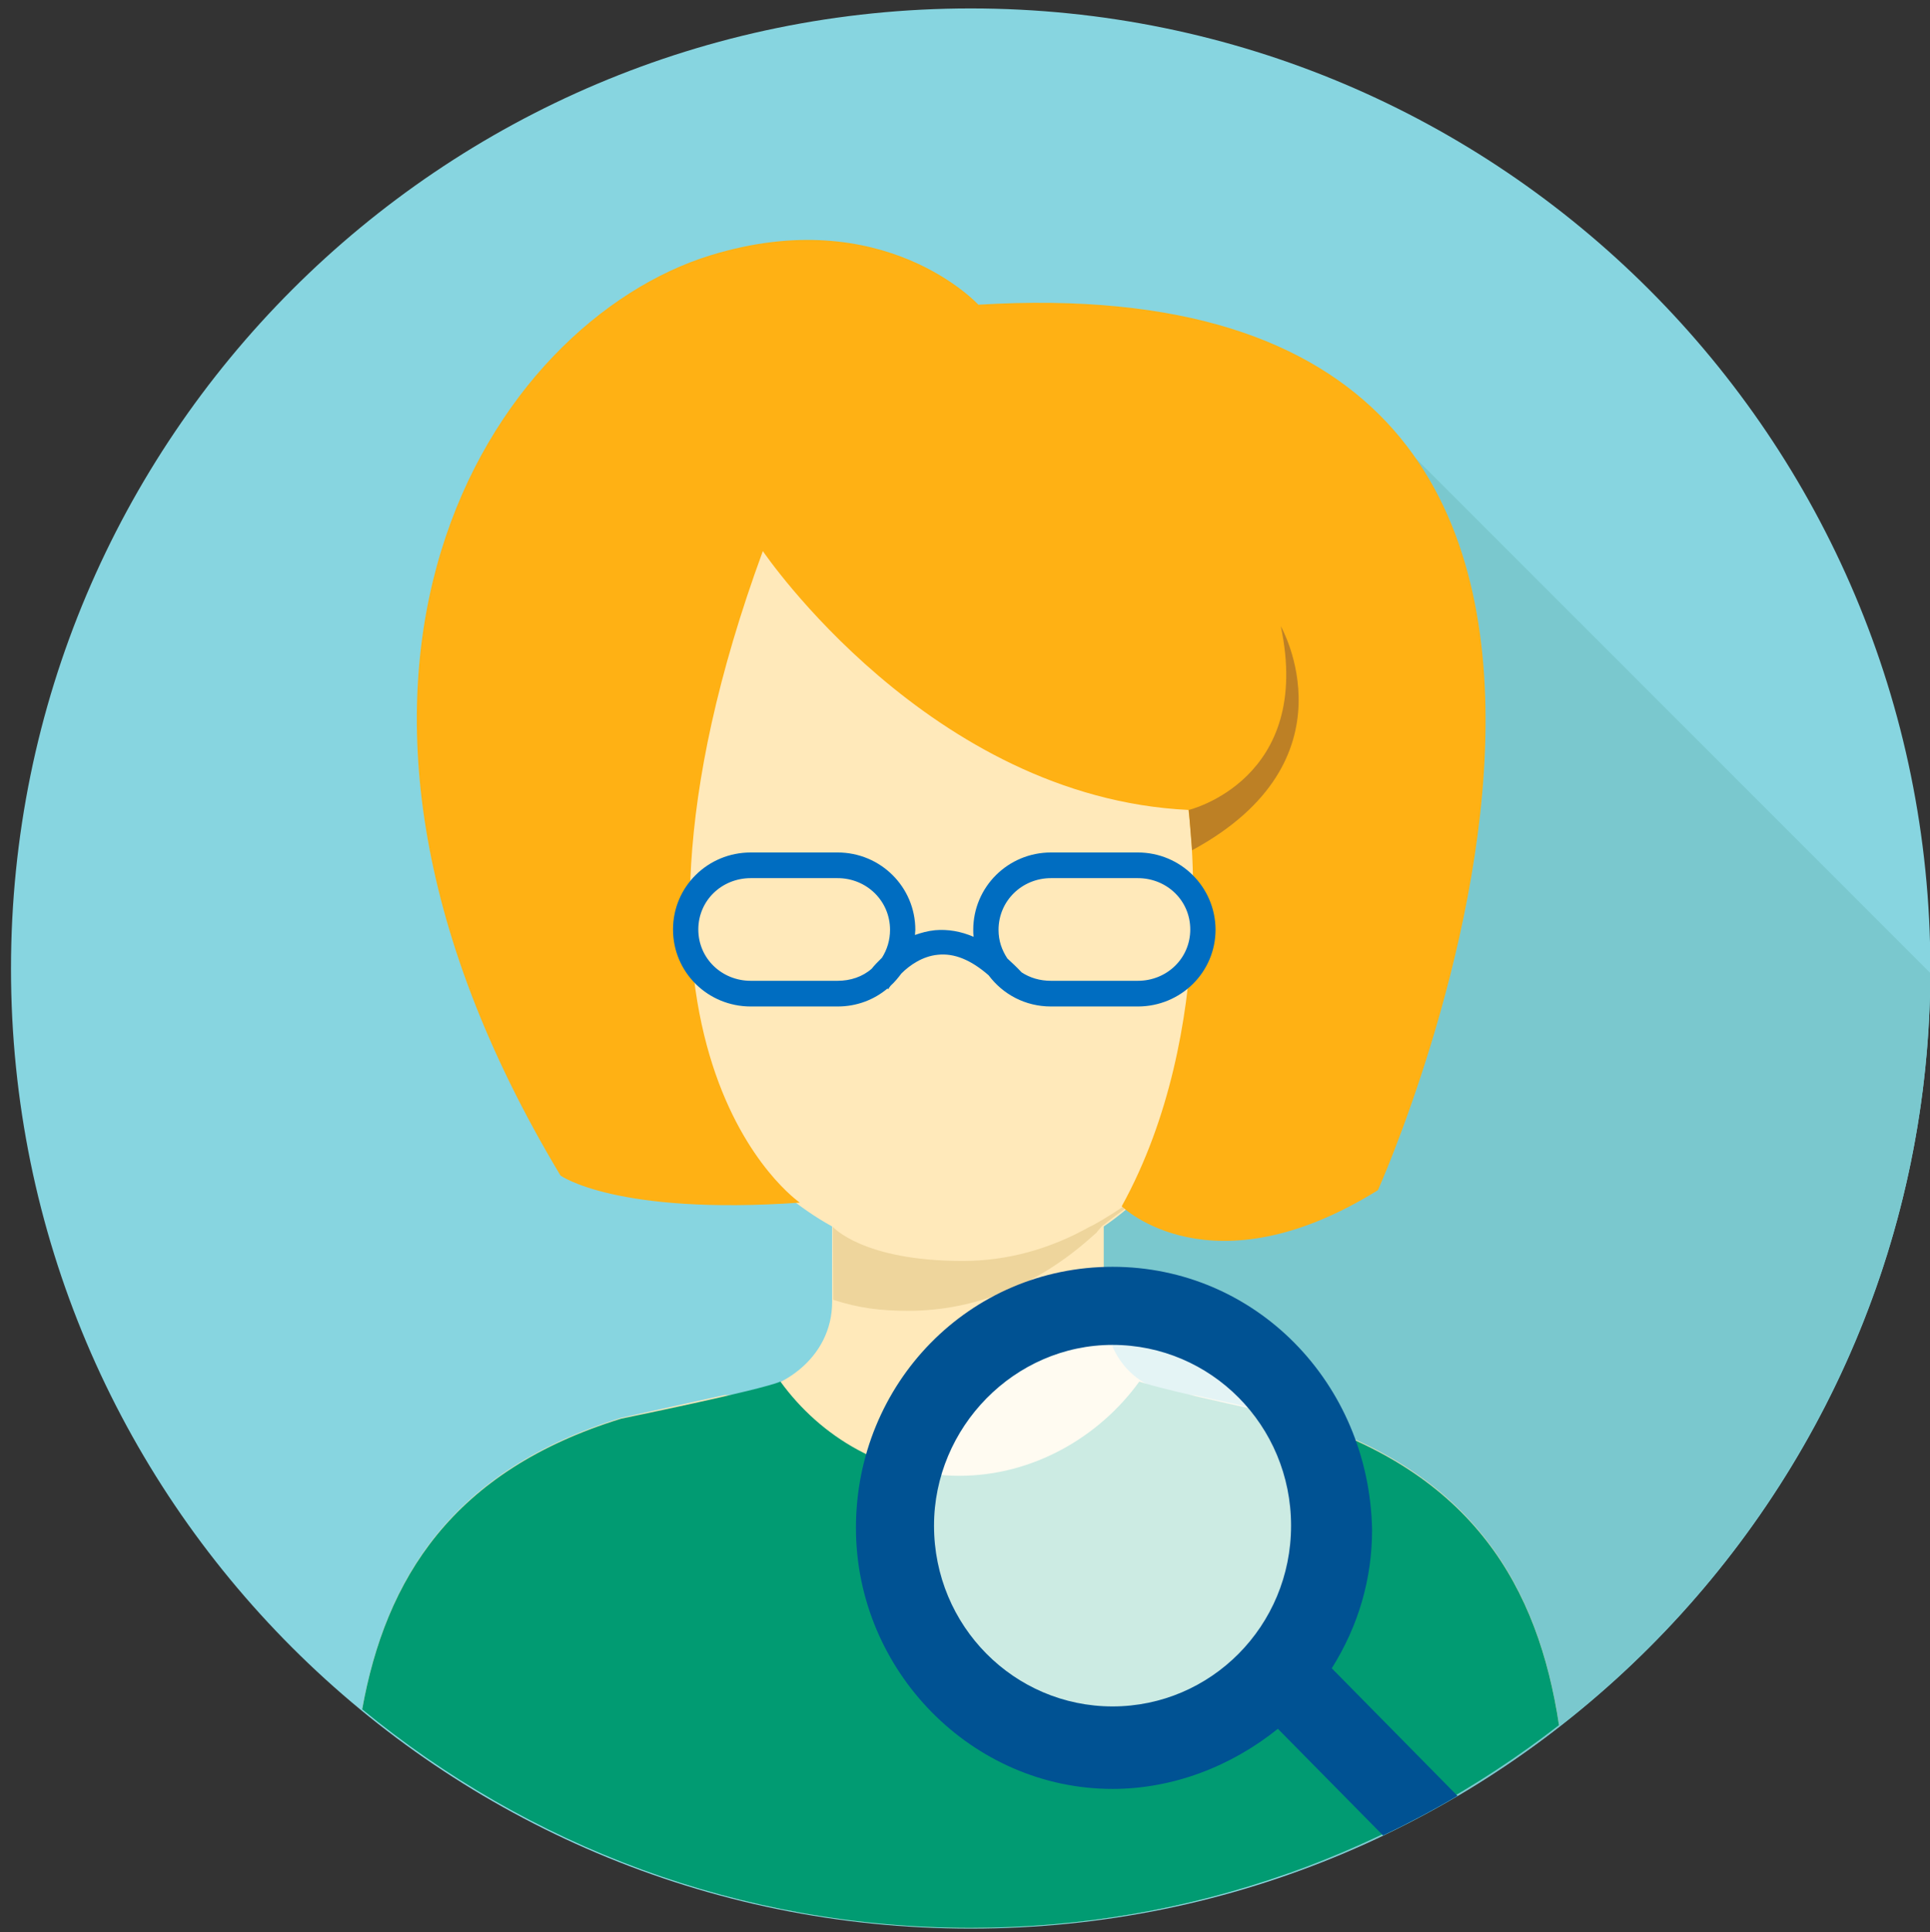 <?xml version="1.0" encoding="utf-8"?>
<!-- Generator: Adobe Illustrator 19.2.0, SVG Export Plug-In . SVG Version: 6.00 Build 0)  -->
<svg version="1.1" id="suche" xmlns="http://www.w3.org/2000/svg" xmlns:xlink="http://www.w3.org/1999/xlink" x="0px" y="0px"
	 width="526.5px" height="527px" viewBox="0 0 526.5 527" enable-background="new 0 0 526.5 527" xml:space="preserve">
<rect x="0" y="0" width="526.5" height="527" fill="#333333" stroke="none"/>
<path fill="#87D5E0" d="M526.6,264.2c0,144.6-117.2,261.8-261.8,261.8C120.2,526,3,408.8,3,264.2C3,119.6,120.2,2.3,264.8,2.3
	C409.4,2.3,526.6,119.6,526.6,264.2z"/>
<path fill="#7AC8CE" d="M351.8,511.1C453.2,475.4,526.1,379,526.6,265.4L381.9,120.7l-93.6,93.6L278.9,331l-30.7,76.5L351.8,511.1z"
	/>
<path fill="#FFE9BA" d="M353.9,386.7l-28.1-6.2c-0.1,0-0.1,0-0.3,0c-15.2,0-24.4-10.2-24.4-25.4v-20.6c30-20.5,54.6-70,54.6-125.9
	c0-74.6-42.3-114.1-93.3-114.1H262c-50.9,0-91.8,39.5-91.8,114.1c0,55.9,19.8,105.4,56.8,125.9v20.6c0,15.2-14,25.4-29.1,25.4
	c-0.1,0-0.1,0-0.3,0l-28.1,6.2c-46.1,14.2-64.3,43.8-70.7,79.4c45.2,37.1,103,59.7,166,59.7c60.5,0,116.2-21,160.5-55.4
	C419.6,432.7,401.8,401.5,353.9,386.7z"/>
<path fill="#019B72" d="M353.9,386.9c0,0-36.1-7.6-43.1-10.1c-10.9,15.1-29,25.7-49.1,25.7c-20.1,0-37.8-10.5-48.8-25.7
	c-5.2,2.3-43.4,10.1-43.4,10.1c-46.1,14.2-64.3,43.7-70.7,79.3c45.2,37.1,103,59.6,166,59.6c60.5,0,116.2-20.9,160.5-55.3
	C419.6,432.8,401.8,401.7,353.9,386.9z"/>
<path fill="#EED59C" d="M227.2,334.6l0.1,19.9c7.1,2.3,13,3,20.5,3c18.3,0,35.4-7.2,49.6-19.8c3-2.7,0.5-0.2,3.2-3.3
	c0.1,0,3.6-2.8,3.8-2.9c0.1-0.1,2.3-1.6,2.3-1.7c0-0.3-0.2-0.6-0.5-0.6c-3.6,2.5-8.5,5.3-8.8,5.3c-10.8,6.1-22.5,9.4-34.8,9.4
	C235.3,343.9,227.2,334.6,227.2,334.6z"/>
<path fill="#FFB114" d="M208.1,150.3c0,0,45.5,67.2,116.1,70.6c0,0,8.5,59.7-18.2,108.1c0,0,24.3,23.9,69.9-4.4
	c0,0,114.6-255-109-241.5c0,0-25.7-28-73-13.5c-59.1,18.1-123.5,113.7-41,251c0,0,15,10.9,65.3,7.4C218.2,328,158,286.9,208.1,150.3
	z"/>
<path fill="#BD8025" d="M324.3,220.9c0,0,34-8.2,25.1-50.1c0,0,21,36.6-24.2,61.1L324.3,220.9z"/>
<path fill="#006DC1" d="M310.4,232.5h-23.7c-11.7,0-21.2,9.4-21.2,21.1c0,0.6,0,1.2,0.1,1.9c-3.5-1.5-7-2.1-10.5-1.8
	c-2,0.2-3.8,0.7-5.5,1.3c0-0.5,0.1-0.9,0.1-1.4c0-11.7-9.5-21.1-21.2-21.1h-23.7c-11.7,0-21.2,9.3-21.2,21c0,11.7,9.5,21,21.2,21
	h23.7c5.2,0,9.9-1.8,13.6-4.9l0.2,0.2c0,0,0.2-0.4,0.7-1c1.1-1,2-2.1,2.9-3.3c2.3-2.3,5.8-4.7,9.9-5.1c4.5-0.5,9.1,1.4,13.9,5.6
	c3.9,5.2,10,8.5,17,8.5h23.7c11.7,0,21.2-9.3,21.2-21C331.5,241.8,322,232.5,310.4,232.5z M204.8,267.5c-7.9,0-14.3-6.1-14.3-14
	c0-7.9,6.4-14,14.3-14h23.7c7.9,0,14.3,6.2,14.3,14.1c0,2.8-0.8,5.4-2.2,7.6c-1.2,1.2-2.1,2.1-2.8,3c-2.5,2.2-5.8,3.3-9.3,3.3H204.8
	z M310.4,267.5h-23.7c-3,0-5.7-0.8-8-2.3c-1.3-1.4-2.6-2.6-3.9-3.8c-1.5-2.3-2.4-4.8-2.4-7.8c0-7.9,6.4-14.1,14.3-14.1h23.7
	c7.9,0,14.3,6.1,14.3,14C324.7,261.4,318.3,267.5,310.4,267.5z"/>
<circle opacity="0.8" fill="#FFFFFF" enable-background="new    " cx="304.1" cy="417.9" r="62.1"/>
<path fill="#005293" d="M303.5,345.5c-39,0-70,31.7-70,71.2c0,39,31.7,71.2,70,71.2c16.4,0,32.3-6.1,45.1-16.4l28.7,29.1
	c6.9-3.3,13.7-6.9,20.3-10.8l-34.3-34.8c7.3-11.6,11-24.4,11-37.8C373.5,377.1,342.4,345.5,303.5,345.5z M303.5,465.4
	c-26.8,0-48.7-21.9-48.7-49.3c0-26.8,21.9-49.3,48.7-49.3c26.8,0,48.7,21.9,48.7,49.3C352.2,443.5,330.3,465.4,303.5,465.4z"/>
</svg>
